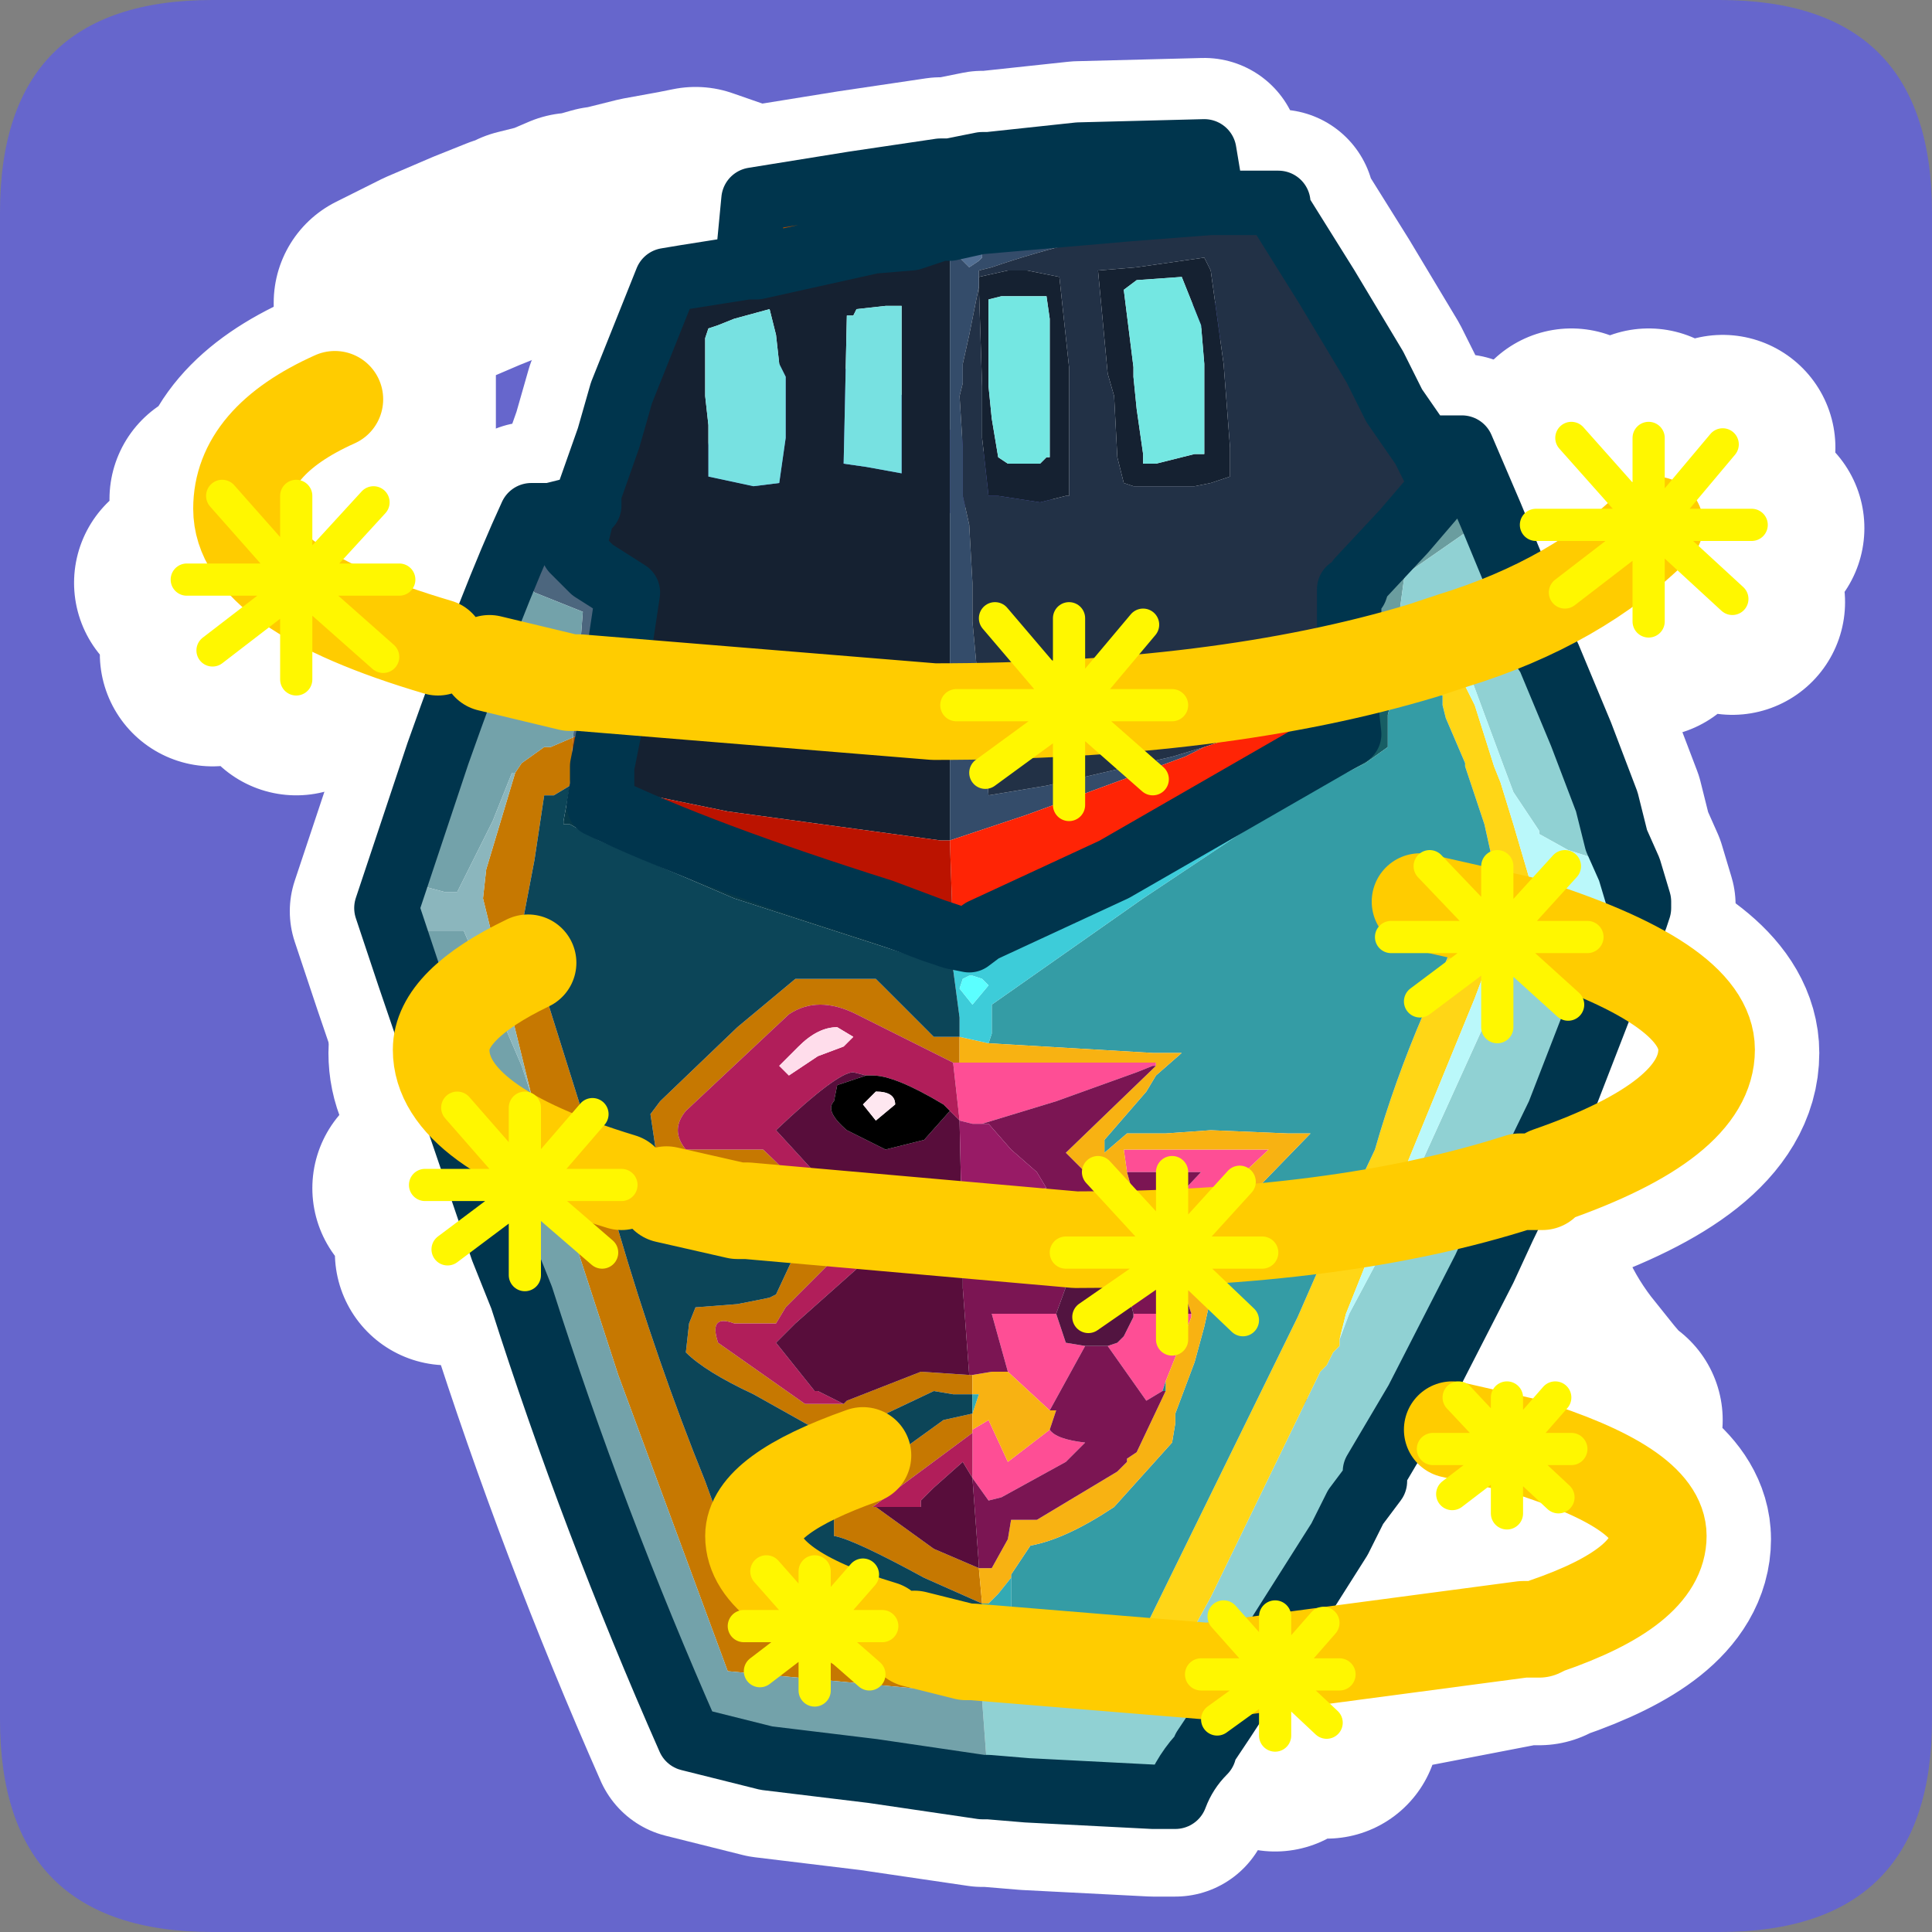 <?xml version="1.0" encoding="UTF-8" standalone="no"?>
<svg xmlns:ffdec="https://www.free-decompiler.com/flash" xmlns:xlink="http://www.w3.org/1999/xlink" ffdec:objectType="frame" height="30.0px" width="30.0px" xmlns="http://www.w3.org/2000/svg">
  <rect width="100%" height="100%" fill="#808080" stroke="none"/>
  <g transform="matrix(1.0, 0.0, 0.0, 1.0, 0.0, 0.0)">
    <use ffdec:characterId="1" height="30.0" transform="matrix(1.0, 0.0, 0.0, 1.0, 0.0, 0.0)" width="30.0" xlink:href="#shape0"/>
  </g>
  <defs>
    <g id="shape0" transform="matrix(1.0, 0.0, 0.0, 1.0, 0.0, 0.0)">
      <path d="M0.0 0.0 L30.0 0.0 30.0 30.0 0.0 30.0 0.0 0.0" fill="#33cc66" fill-opacity="0.0" fill-rule="evenodd" stroke="none"/>
      <path d="M3.3 0.0 L26.7 0.0 Q30.0 0.0 30.0 3.3 L30.0 26.7 Q30.0 30.0 26.7 30.0 L3.3 30.0 Q0.0 30.0 0.0 26.7 L0.0 3.3 Q0.0 0.0 3.3 0.0" fill="#6666cc" fill-rule="evenodd" stroke="none"/>
      <path d="M17.8 9.7 L16.7 11.0 17.0 11.0 18.0 10.95 18.15 10.9 18.2 10.9 19.3 10.8 19.5 10.75 19.75 10.7 20.25 10.6 20.55 10.55 20.8 10.5 20.6 10.25 20.55 10.05 20.0 9.1 19.85 8.9 19.75 8.65 19.1 7.65 19.1 7.6 18.6 7.25 18.45 7.1 18.0 6.75 17.95 6.7 17.85 6.65 17.65 6.55 17.1 6.15 16.95 6.0 16.9 6.0 16.8 5.9 16.0 5.4 16.0 5.35 15.9 5.3 15.85 5.3 15.55 5.1 15.5 5.05 15.45 5.0 15.4 5.0 15.4 4.95 14.95 4.65 14.65 4.5 14.45 4.35 14.35 4.3 12.35 3.6 11.95 3.5 10.8 3.1 10.55 3.15 10.0 3.25 9.4 3.4 9.35 3.4 9.0 3.5 8.9 3.5 8.55 3.65 8.15 3.75 8.1 3.8 7.95 3.85 7.9 3.85 7.4 4.05 6.7 4.35 6.0 4.7 6.0 4.8 6.0 4.85 6.0 4.95 5.95 5.2 5.95 5.75 5.95 7.0 6.0 7.85 6.1 9.05 6.15 9.55 6.25 9.95 6.8 10.1 M25.7 8.2 L25.65 8.2 25.7 8.25 25.7 8.2 26.75 6.95 M25.6 6.85 L25.6 8.2 25.65 8.2 25.6 8.25 25.6 8.3 25.7 8.25 26.9 9.35 M20.8 10.5 L22.1 10.15 22.4 10.05 22.55 10.0 24.3 9.25 25.6 8.25 25.6 8.2 23.85 8.2 M25.6 9.7 L25.6 8.3 24.3 9.25 M25.7 8.2 L27.2 8.2 M25.6 8.2 L24.4 6.85 M20.8 10.5 L20.85 10.65 21.0 10.9 21.25 11.4 21.45 11.8 22.35 13.45 22.35 13.5 22.65 14.0 22.7 14.05 22.9 14.25 23.25 14.3 23.25 13.5 M22.05 14.05 L22.8 14.2 22.7 14.05 M24.3 13.5 L23.5 14.4 23.6 14.4 24.2 14.6 24.6 14.75 Q26.5 15.5 26.5 16.35 26.5 17.45 24.05 18.3 L23.95 18.4 23.6 18.4 23.25 18.5 23.3 18.85 Q23.45 20.15 24.25 21.2 L24.65 21.7 24.95 22.05 25.0 22.05 24.5 22.65 24.35 22.75 Q25.75 23.3 25.75 23.9 25.75 24.7 24.0 25.3 L23.9 25.35 23.65 25.35 20.8 25.9 19.85 26.05 19.8 26.05 20.6 26.8 M22.9 14.25 L22.8 14.2 23.0 14.6 23.25 14.6 22.9 14.25 M24.2 14.6 L23.3 14.6 23.3 14.7 24.35 15.65 M23.0 14.6 L23.1 14.8 23.25 14.7 23.25 14.6 23.25 14.3 23.5 14.4 23.3 14.6 23.25 14.6 M23.3 14.7 L23.25 14.7 23.25 15.05 23.45 15.25 23.55 15.35 23.75 15.55 23.8 15.6 23.9 15.65 23.5 16.6 23.45 16.9 23.4 17.0 Q23.2 17.7 23.25 18.4 L23.25 18.5 22.8 18.65 22.1 18.8 21.95 18.85 20.0 19.15 20.1 19.15 20.15 19.15 21.0 19.2 21.6 19.25 21.05 19.4 20.3 19.6 20.15 19.65 19.5 19.85 19.4 19.85 19.3 19.9 19.05 19.95 19.0 20.0 18.8 20.1 19.15 20.4 M23.25 15.9 L23.25 15.05 23.1 14.8 22.05 15.6 M23.0 14.6 L21.85 14.6 M23.1 22.35 L22.4 22.55 23.4 22.55 23.25 22.4 23.1 22.35 M19.8 25.15 L19.8 25.8 19.95 25.75 20.1 25.7 20.2 25.65 20.3 25.65 20.3 25.6 20.4 25.6 20.4 25.55 20.45 25.55 20.7 25.45 20.85 25.35 21.5 25.05 21.95 24.75 22.05 24.7 22.15 24.65 22.7 24.25 23.1 23.95 23.2 23.85 23.5 23.65 23.4 22.75 23.4 22.6 23.35 22.65 22.8 23.1 22.7 23.4 M23.4 22.6 L23.4 22.55 23.4 22.45 23.25 22.4 22.7 21.8 M23.4 22.55 L23.45 22.55 23.55 22.5 23.45 22.45 23.4 22.45 23.4 21.85 M24.0 23.1 L24.1 23.0 24.25 22.8 24.35 22.75 23.8 22.55 23.45 22.55 23.45 22.6 24.0 23.1 24.2 23.3 M24.15 21.75 L23.55 22.5 23.65 22.5 23.8 22.55 24.5 22.65 M23.45 22.6 L23.4 22.6 M19.25 18.4 L18.75 18.95 18.8 18.95 19.35 19.0 19.4 19.05 19.45 19.05 20.0 19.15 18.5 19.25 18.25 19.5 19.6 19.5 M18.75 18.95 L18.5 18.9 18.4 18.85 18.2 18.85 18.2 19.3 18.5 19.25 18.75 18.95 M17.05 18.25 L17.45 18.7 17.7 18.75 17.9 18.8 18.15 18.85 18.2 18.85 18.2 18.25 M18.0 19.3 L18.2 19.5 18.2 19.3 18.0 19.3 17.45 18.7 16.95 18.6 15.8 18.3 15.5 18.25 14.6 17.9 14.35 17.8 14.25 17.8 13.6 17.55 13.55 17.5 13.25 17.4 12.85 17.25 12.75 17.2 12.5 17.1 12.2 16.95 11.9 16.8 11.8 16.75 11.75 16.75 11.4 16.55 10.7 16.2 10.3 15.95 10.25 15.9 10.05 15.75 9.65 15.5 9.45 15.4 9.4 15.35 9.3 15.25 9.2 15.1 9.05 14.95 8.75 14.55 8.6 14.35 8.4 14.05 8.3 13.9 8.15 13.75 7.6 12.95 7.45 12.7 7.35 12.5 6.8 11.6 6.7 11.4 6.65 11.2 6.6 11.1 6.3 10.2 6.25 9.95 5.0 9.4 5.95 10.25 M16.9 20.5 L18.2 19.6 18.2 19.5 16.55 19.3 11.6 18.85 11.45 18.85 10.35 18.6 M18.2 19.5 L18.25 19.5 M18.2 19.6 L18.2 20.25 18.25 20.25 18.35 20.2 18.5 20.15 18.55 20.15 18.65 20.1 18.8 20.1 18.2 19.5 M18.2 20.85 L18.2 20.25 18.1 20.3 18.05 20.3 18.0 20.35 17.1 20.7 15.65 21.5 14.9 21.85 14.55 22.05 14.45 22.1 14.4 22.15 14.25 22.2 14.2 22.25 14.1 22.3 14.0 22.35 13.85 22.45 13.7 22.5 13.6 22.75 13.55 23.2 13.6 23.45 13.75 23.85 13.8 24.0 13.85 24.05 13.85 24.1 13.95 24.2 14.1 24.45 14.2 24.55 14.7 25.1 14.85 25.2 16.0 25.85 16.6 25.9 16.7 25.95 16.95 25.95 18.65 26.0 18.75 26.0 19.1 26.0 19.2 26.0 19.3 25.95 19.45 25.9 19.65 25.85 19.0 25.15 M22.4 22.55 L22.1 22.45 M20.4 25.6 L20.45 25.55 M20.3 25.65 L20.4 25.6 M18.65 26.0 L18.95 26.05 19.1 26.0 M18.9 26.75 L19.8 26.1 19.8 26.05 18.95 26.05 18.65 26.15 18.5 26.15 18.4 26.2 18.35 26.2 17.95 26.25 17.75 26.25 17.1 26.15 16.85 26.15 16.6 26.05 16.45 26.05 16.0 25.85 15.1 25.7 15.0 25.7 14.2 25.5 M19.65 25.85 L19.75 25.8 19.8 25.8 19.8 26.0 19.95 26.0 20.2 25.65 M19.75 26.0 L19.8 26.05 19.8 26.0 19.75 26.0 19.65 25.85 M20.8 25.9 L19.95 26.0 19.85 26.05 M19.2 26.0 L19.75 26.0 M19.8 26.1 L19.8 27.0 M23.5 23.65 L23.85 23.25 24.0 23.1 M15.45 11.95 L16.6 11.1 16.6 11.05 15.1 11.1 15.0 11.1 14.8 11.1 14.5 11.1 14.4 11.1 10.3 10.85 10.0 10.8 9.75 10.8 9.5 10.75 9.0 10.65 8.85 10.65 8.45 10.55 7.95 10.45 7.6 10.35 M16.65 11.0 L16.65 11.05 16.7 11.0 16.65 11.0 16.6 11.0 16.6 11.05 16.65 11.05 17.0 11.0 M18.05 12.15 L16.65 11.05 16.6 11.1 16.6 12.4 M15.0 11.1 L16.6 11.0 15.5 9.55 M16.6 9.65 L16.6 11.0 M4.6 9.05 L4.6 9.15 4.65 9.1 4.65 9.05 4.6 9.05 3.75 8.1 Q3.85 8.6 4.4 9.05 L4.6 9.05 4.6 7.75 M4.65 9.1 L4.7 9.05 4.65 9.05 M4.4 9.05 L4.6 9.2 4.6 9.15 M3.45 7.75 L3.75 8.1 3.75 7.95 Q3.75 6.9 5.2 6.25 M2.9 9.05 L4.4 9.05 M4.6 10.6 L4.6 9.2 3.3 10.15 M5.0 9.4 L4.6 9.2 M4.65 9.1 L5.0 9.4 M6.1 9.05 L4.7 9.05 6.0 7.85 M16.55 19.3 L16.7 19.3 18.0 19.3 M8.25 18.45 L8.15 18.45 8.15 18.55 8.25 18.55 8.25 18.45 8.6 18.05 8.15 17.85 8.15 18.45 7.2 17.15 Q6.85 16.8 6.85 16.35 6.85 15.65 8.2 15.0 M8.15 17.25 L8.15 17.85 7.2 17.15 M8.25 18.45 L9.65 18.45 8.6 18.05 9.2 17.35 M9.35 19.5 L8.25 18.55 M8.15 18.55 L8.15 19.85 M13.6 22.75 Q11.7 23.25 11.7 23.9 L11.95 24.45 12.65 24.95 12.65 24.45 M13.5 26.05 L12.7 25.35 12.65 25.35 12.65 26.3 M12.7 25.35 L12.7 25.3 12.65 25.3 12.65 25.35 11.8 26.0 M12.65 25.3 L11.55 25.3 M12.7 25.3 L12.9 25.1 12.65 24.95 12.65 25.3 11.95 24.45 M13.4 24.5 L12.9 25.1 13.55 25.3 12.7 25.3 M6.6 18.45 L8.15 18.45 M6.95 19.45 L8.15 18.55" fill="none" stroke="#ffffff" stroke-linecap="round" stroke-linejoin="round" stroke-width="3.5"/>
      <path d="M11.7 3.15 L13.25 2.9 14.6 2.7 14.75 2.7 15.25 2.6 15.35 2.6 16.75 2.45 18.7 2.4 18.8 3.0 18.8 3.2 19.75 3.2 19.85 3.2 19.85 3.3 20.6 4.5 21.35 5.75 21.55 6.15 21.65 6.35 22.1 7.0 22.7 7.0 23.15 8.05 23.75 9.5 23.9 9.85 23.95 10.1 24.05 10.25 24.55 11.45 24.95 12.5 25.1 13.1 25.3 13.55 25.45 14.05 25.45 14.15 25.4 14.3 25.15 14.9 24.2 17.35 23.35 19.1 23.05 19.75 22.0 21.8 21.35 22.9 21.35 23.05 21.05 23.45 20.8 23.95 19.85 25.45 19.75 25.6 19.0 26.75 18.7 27.2 18.7 27.25 Q18.4 27.55 18.25 27.95 L17.9 27.95 15.95 27.85 15.35 27.8 15.25 27.8 13.55 27.55 11.9 27.35 10.7 27.05 Q9.2 23.65 8.1 20.2 L7.8 19.45 6.35 15.2 6.15 14.6 6.0 14.15 6.15 13.7 6.8 11.75 Q7.65 9.35 8.25 8.05 L8.55 8.05 9.15 7.9 9.15 7.7 9.45 6.85 9.65 6.15 10.35 4.4 10.65 4.35 11.6 4.2 11.7 3.15 M18.8 3.2 L17.5 3.3 15.2 3.5 14.75 3.6 14.6 3.6 14.15 3.75 13.55 3.8 11.75 4.2 11.6 4.2 M9.15 7.9 L9.05 8.0 8.9 8.6 9.2 8.9 9.75 9.25 9.6 10.25 9.5 11.2 9.35 11.95 9.35 12.25 9.3 12.55 Q10.85 13.3 13.7 14.2 L14.5 14.5 14.8 14.6 15.05 14.65 15.25 14.5 17.3 13.55 20.95 11.45 20.9 11.0 20.9 10.7 20.95 10.0 20.95 9.2 21.05 9.2 21.1 9.05 21.8 8.3 22.4 7.6 22.1 7.0 M17.95 16.55 L14.8 16.55 13.3 15.8 Q12.7 15.5 12.25 15.8 L10.65 17.3 Q10.4 17.6 10.65 17.9 L11.85 17.9 Q12.7 18.7 13.15 19.4 L12.2 20.35 12.05 20.6 11.4 20.6 Q11.0 20.45 11.15 20.9 L12.5 21.85 13.0 21.85 13.1 21.85 13.15 21.8 14.3 21.35 15.05 21.4 15.1 21.4 15.4 21.35 15.65 21.35 15.4 20.45 15.5 20.2 15.7 19.6 Q15.85 19.3 16.25 19.15 L16.55 19.0 17.15 18.95 17.05 18.55 16.85 18.25 16.55 17.95 17.95 16.6 17.95 16.55 M17.15 18.95 L17.75 19.15 17.5 18.25 17.45 17.9 19.7 17.9 18.1 19.4 18.25 19.7 18.5 20.45 18.5 20.5 18.1 21.5 18.1 21.65 17.65 22.6 17.5 22.7 17.5 22.75 17.35 22.9 16.1 23.65 15.7 23.65 15.65 23.95 15.4 24.4 15.2 24.4 14.5 24.1 13.6 23.45 13.55 23.45 15.1 22.3 15.1 22.25 15.35 22.1 15.65 22.75 16.3 22.25 16.4 21.95 16.3 21.95 15.65 21.35 M17.75 19.15 L17.8 19.15 18.1 19.4 M16.4 21.95 L17.0 22.1 17.35 22.0 17.65 21.85 17.8 21.8 18.05 21.65 18.1 21.5" fill="none" stroke="#ffffff" stroke-linecap="round" stroke-linejoin="round" stroke-width="3.0"/>
      <path d="M11.6 4.15 L11.75 4.15 13.55 3.75 14.15 3.7 14.6 3.55 14.75 3.55 14.75 4.45 14.75 5.95 14.75 6.1 14.75 6.35 14.75 8.1 14.75 8.9 14.75 9.3 14.75 9.75 14.75 13.05 14.6 13.05 11.3 12.6 9.35 12.2 9.35 11.9 9.5 11.15 9.6 10.2 9.75 9.2 9.2 8.85 8.9 8.55 9.05 7.95 9.15 7.85 9.15 7.65 9.45 6.8 9.65 6.1 10.35 4.35 10.65 4.3 11.6 4.15 M15.2 4.45 L15.2 4.3 15.65 4.2 15.95 4.2 16.45 4.3 16.6 5.7 16.6 5.85 16.6 7.7 16.55 7.7 16.15 7.8 15.5 7.7 15.35 7.7 15.25 6.8 15.25 6.2 15.25 6.0 15.2 4.45 M17.65 4.35 L17.45 4.5 17.6 5.7 17.6 5.85 17.65 6.35 17.75 7.05 17.75 7.2 17.95 7.2 18.55 7.05 18.7 7.05 18.7 6.95 18.7 6.65 18.7 5.8 18.7 5.65 18.65 5.05 18.35 4.3 17.65 4.35 M16.0 4.6 L15.55 4.6 15.35 4.65 15.35 5.95 15.35 6.0 15.4 6.5 15.5 7.1 15.65 7.2 15.95 7.2 16.15 7.2 16.25 7.1 16.3 7.1 16.3 6.1 16.3 5.95 16.3 5.85 16.3 4.95 16.25 4.6 16.0 4.6 M17.65 4.15 L18.7 4.0 18.8 4.2 19.0 5.65 19.1 6.95 19.1 7.4 18.8 7.5 18.55 7.55 18.1 7.55 17.6 7.55 17.45 7.5 17.35 7.1 17.3 6.15 17.2 5.8 17.05 4.2 17.65 4.15 M12.2 5.85 L12.1 5.65 12.05 5.2 11.95 4.8 11.4 4.95 11.15 5.05 11.0 5.1 10.95 5.25 10.95 6.15 11.0 6.6 11.0 6.8 11.0 7.4 11.7 7.55 12.1 7.5 12.2 6.8 12.2 6.45 12.2 6.35 12.2 6.1 12.2 5.85 M14.0 6.15 L14.0 6.0 14.0 4.75 13.9 4.75 13.75 4.75 13.3 4.8 13.25 4.9 13.15 4.9 13.1 7.2 13.45 7.25 14.0 7.35 14.0 6.15" fill="#152131" fill-rule="evenodd" stroke="none"/>
      <path d="M14.75 3.55 L14.6 3.55 14.15 3.7 13.55 3.75 11.75 4.15 11.6 4.15 11.7 3.1 13.25 2.85 14.6 2.65 14.75 2.65 14.75 2.7 14.75 3.1 14.75 3.25 16.6 3.1 18.8 2.95 18.8 3.15 17.5 3.25 15.2 3.45 14.75 3.55 M9.5 11.15 L9.35 11.9 Q9.2 12.0 9.0 12.15 L8.85 12.2 8.9 11.45 9.5 11.15" fill="#ad4c00" fill-rule="evenodd" stroke="none"/>
      <path d="M18.8 2.95 L16.6 3.1 14.75 3.25 14.75 3.1 14.75 2.7 14.75 2.65 15.25 2.55 15.35 2.55 16.75 2.4 18.7 2.35 18.8 2.95" fill="#ffb70b" fill-rule="evenodd" stroke="none"/>
      <path d="M14.9 3.75 L14.95 3.7 Q15.25 3.7 15.25 3.9 L15.25 4.0 15.2 4.05 15.05 4.15 14.8 3.9 14.9 3.75" fill="#526f93" fill-rule="evenodd" stroke="none"/>
      <path d="M14.75 13.05 L14.75 9.75 14.75 9.3 14.75 8.9 14.75 8.1 14.75 6.35 14.75 6.1 14.75 5.95 14.75 4.45 14.75 3.55 15.2 3.45 17.5 3.25 18.8 3.15 19.75 3.15 19.85 3.15 19.85 3.25 18.5 3.4 Q16.7 3.7 15.4 4.15 L15.2 4.2 15.2 4.3 15.2 4.45 15.05 5.2 14.95 5.65 14.95 5.95 14.9 6.15 14.95 6.95 14.95 7.7 15.05 8.15 15.1 9.05 15.1 9.45 15.1 9.65 15.35 12.35 16.25 12.2 18.2 11.75 18.7 11.6 18.4 11.75 15.95 12.65 14.75 13.05 M14.9 3.75 L14.8 3.9 15.05 4.15 15.2 4.05 15.25 4.0 15.25 3.9 Q15.25 3.7 14.95 3.7 L14.9 3.75" fill="#344c6a" fill-rule="evenodd" stroke="none"/>
      <path d="M15.2 4.3 L15.2 4.2 15.4 4.15 Q16.7 3.7 18.5 3.4 L19.85 3.25 20.6 4.45 21.35 5.7 21.55 6.1 21.65 6.3 22.1 6.95 22.4 7.55 21.8 8.25 21.1 9.0 21.05 9.15 20.95 9.15 20.95 9.95 20.9 10.65 20.9 10.7 20.9 10.8 20.2 11.1 18.85 11.55 18.7 11.6 18.2 11.75 16.25 12.2 15.35 12.35 15.1 9.65 15.1 9.45 15.1 9.05 15.05 8.15 14.95 7.7 14.95 6.95 14.9 6.15 14.95 5.95 14.95 5.65 15.05 5.2 15.2 4.45 15.25 6.0 15.25 6.2 15.25 6.8 15.35 7.7 15.5 7.7 16.15 7.8 16.55 7.7 16.6 7.7 16.6 5.85 16.6 5.7 16.45 4.3 15.95 4.2 15.65 4.2 15.2 4.3 M17.65 4.15 L17.05 4.2 17.2 5.8 17.3 6.15 17.35 7.1 17.45 7.5 17.6 7.55 18.1 7.55 18.55 7.55 18.8 7.5 19.1 7.4 19.1 6.95 19.0 5.65 18.8 4.2 18.7 4.0 17.65 4.15" fill="#223146" fill-rule="evenodd" stroke="none"/>
      <path d="M16.0 4.6 L16.25 4.6 16.3 4.95 16.3 5.85 16.3 5.95 16.3 6.1 16.3 7.1 16.25 7.1 16.15 7.2 15.95 7.2 15.65 7.2 15.5 7.1 15.4 6.5 15.35 6.0 15.35 5.95 15.35 4.65 15.55 4.6 16.0 4.6 M17.65 4.35 L18.35 4.3 18.65 5.05 18.7 5.65 18.7 5.8 18.7 6.65 18.7 6.95 18.7 7.05 18.55 7.05 17.95 7.2 17.75 7.2 17.75 7.05 17.65 6.35 17.6 5.85 17.6 5.7 17.45 4.5 17.65 4.35" fill="#74e7e2" fill-rule="evenodd" stroke="none"/>
      <path d="M22.1 6.95 L22.7 6.95 23.15 8.0 Q23.05 8.0 23.0 8.1 L21.85 8.9 21.8 9.0 21.65 10.1 21.05 9.95 20.95 9.95 20.95 9.15 21.05 9.15 21.1 9.0 21.8 8.25 22.4 7.55 22.1 6.95" fill="#6a9d9f" fill-rule="evenodd" stroke="none"/>
      <path d="M23.15 8.0 L23.75 9.45 23.65 9.5 23.9 9.8 23.95 10.05 24.05 10.2 24.55 11.4 24.95 12.45 25.1 13.05 25.3 13.5 24.35 13.2 23.9 12.95 23.9 12.9 23.5 12.3 23.35 11.9 22.85 10.55 22.75 10.65 22.7 10.25 22.4 10.2 22.15 10.2 21.65 10.1 21.8 9.0 21.85 8.9 23.0 8.1 Q23.05 8.0 23.15 8.0 M25.45 14.1 L25.4 14.25 25.15 14.85 24.2 17.3 23.35 19.05 23.05 19.7 22.0 21.75 21.35 22.85 21.35 23.0 21.05 23.4 20.8 23.9 19.85 25.4 19.75 25.55 19.0 26.7 18.7 27.15 18.7 27.2 Q18.4 27.5 18.25 27.9 L17.9 27.9 15.95 27.8 15.35 27.75 15.25 26.4 15.25 26.3 16.85 26.45 17.6 26.55 17.8 26.55 17.9 26.3 17.95 26.25 18.1 26.0 18.25 25.8 18.8 24.8 20.5 21.3 20.6 21.2 20.7 21.0 20.8 20.9 20.8 20.8 20.95 20.4 21.35 19.65 23.8 14.25 24.35 14.15 24.4 14.15 25.4 14.0 25.45 14.1" fill="#90d1d3" fill-rule="evenodd" stroke="none"/>
      <path d="M23.75 9.45 L23.9 9.8 23.65 9.5 23.75 9.45 M23.35 19.05 L23.35 19.2 23.35 19.7 23.05 19.7 23.35 19.05 M19.75 25.55 L19.85 25.55 20.15 25.8 19.75 25.55" fill="#0e536a" fill-rule="evenodd" stroke="none"/>
      <path d="M20.95 9.95 L21.05 9.95 21.65 10.1 21.65 10.35 21.65 10.7 21.55 10.7 21.05 10.65 20.9 10.65 20.95 9.95 M15.25 25.8 L15.25 25.95 15.25 26.3 15.25 26.4 15.1 26.3 11.3 25.95 9.6 21.35 8.9 19.2 8.25 17.0 7.5 13.95 7.55 13.5 8.0 12.0 8.1 11.85 8.45 11.6 8.55 11.6 8.9 11.45 8.85 12.2 8.6 12.35 8.45 12.35 8.3 13.35 8.1 14.4 8.25 14.75 9.6 19.05 9.6 19.1 Q10.2 21.15 10.95 23.0 L11.75 25.2 12.8 25.35 14.75 25.65 14.75 25.7 14.8 25.7 15.25 25.8 M14.9 16.5 L14.8 16.5 13.3 15.75 Q12.7 15.45 12.25 15.75 L10.65 17.25 Q10.4 17.55 10.65 17.85 L11.85 17.85 Q12.7 18.65 13.15 19.35 L12.2 20.3 12.05 20.55 11.4 20.55 Q11.0 20.4 11.15 20.85 L12.5 21.8 13.0 21.8 13.1 21.8 13.15 21.75 14.3 21.3 15.05 21.35 15.1 21.35 15.1 21.6 15.1 21.65 14.8 21.65 14.5 21.6 13.55 22.05 13.4 22.1 12.95 22.35 11.7 21.65 Q10.95 21.3 10.65 21.0 L10.7 20.55 10.8 20.3 11.45 20.25 11.95 20.15 12.05 20.1 12.4 19.35 11.45 18.2 10.95 18.2 10.85 18.2 10.25 18.3 10.1 17.3 10.25 17.1 11.45 15.95 12.35 15.2 13.6 15.2 14.0 15.6 14.5 16.1 14.9 16.1 14.9 16.5 M15.2 24.35 L15.25 24.9 14.35 24.5 Q13.25 23.9 12.95 23.85 L12.95 23.4 13.75 22.7 14.65 22.05 15.1 21.95 15.1 22.2 15.1 22.25 13.55 23.4 13.6 23.4 14.5 24.05 15.2 24.35" fill="#c67801" fill-rule="evenodd" stroke="none"/>
      <path d="M21.05 10.65 L21.55 10.7 21.65 10.7 21.55 11.1 21.55 11.6 21.2 11.85 20.6 12.15 19.7 12.65 17.15 13.95 14.8 15.05 14.8 14.55 15.05 14.6 15.25 14.45 17.3 13.5 20.95 11.4 20.9 10.95 20.9 10.8 20.9 10.7 21.05 10.65" fill="#175e64" fill-rule="evenodd" stroke="none"/>
      <path d="M21.65 10.1 L22.15 10.2 22.4 10.2 22.7 10.25 22.75 10.65 22.9 10.95 23.2 11.9 23.3 12.15 23.5 12.8 23.75 13.65 23.5 14.1 23.35 14.3 22.9 15.5 21.2 19.65 20.9 20.4 20.8 20.8 20.8 20.9 20.7 21.0 20.6 21.2 20.5 21.3 18.8 24.8 18.25 25.8 18.1 26.0 17.95 26.25 17.9 26.3 17.8 26.55 17.6 26.55 16.85 26.45 15.25 26.3 15.25 25.95 15.25 25.8 15.5 25.8 16.7 25.95 16.85 25.95 17.05 25.95 17.45 25.95 17.5 25.7 17.6 25.65 20.15 20.45 20.5 19.65 21.35 17.85 Q21.65 16.8 22.1 15.75 L22.55 14.7 22.9 14.0 23.15 13.25 23.05 12.8 23.0 12.65 22.75 11.9 22.75 11.85 22.45 11.15 22.4 10.95 22.4 10.8 21.65 10.7 21.65 10.35 21.65 10.1" fill="#ffd616" fill-rule="evenodd" stroke="none"/>
      <path d="M19.7 12.65 L20.6 12.15 21.2 11.85 21.55 11.6 21.55 11.1 21.65 10.7 22.4 10.8 22.4 10.95 22.45 11.15 22.75 11.85 22.75 11.9 23.0 12.65 23.05 12.8 23.15 13.25 22.9 14.0 22.55 14.7 22.1 15.75 Q21.65 16.8 21.35 17.85 L20.5 19.65 20.15 20.45 17.6 25.65 16.55 25.5 16.15 25.4 15.7 25.25 15.7 25.1 15.7 24.95 15.7 24.5 15.7 24.45 16.0 24.0 Q16.55 23.9 17.3 23.4 L18.2 22.4 18.25 22.1 18.25 21.95 18.55 21.15 18.7 20.6 18.8 20.15 18.65 19.35 20.35 17.6 20.0 17.6 18.8 17.55 18.1 17.6 17.5 17.6 17.15 17.9 17.15 17.85 17.15 17.7 17.8 16.95 17.95 16.7 18.35 16.35 17.9 16.35 15.35 16.2 15.4 16.05 15.4 15.6 17.75 13.95 19.7 12.65" fill="#349ca5" fill-rule="evenodd" stroke="none"/>
      <path d="M20.9 10.8 L20.9 10.95 20.95 11.4 17.3 13.5 15.25 14.45 15.05 14.6 14.8 14.55 14.75 13.05 15.95 12.65 18.4 11.75 18.7 11.6 18.85 11.55 20.2 11.1 20.9 10.8" fill="#ff2405" fill-rule="evenodd" stroke="none"/>
      <path d="M17.95 16.55 L17.9 16.55 17.65 16.65 16.4 17.1 15.25 17.45 15.1 17.45 14.9 17.4 14.8 16.5 14.9 16.5 17.95 16.5 17.95 16.55 M15.65 21.3 L15.4 20.4 16.4 20.4 16.55 20.85 16.85 20.9 16.3 21.9 15.65 21.3 M16.6 19.85 L16.25 19.1 16.55 18.95 17.15 18.9 17.75 19.1 17.3 19.85 16.85 19.8 16.6 19.85 M17.5 18.2 L17.45 17.85 19.7 17.85 18.1 19.35 17.8 19.1 18.65 18.2 17.5 18.2 M18.5 20.4 L18.5 20.45 18.1 21.45 18.05 21.6 17.8 21.75 17.2 20.9 17.35 20.85 17.45 20.75 17.6 20.45 17.6 20.4 18.5 20.4 M15.1 22.2 L15.35 22.05 15.65 22.7 16.3 22.2 Q16.4 22.35 16.85 22.4 L16.55 22.7 15.55 23.25 15.35 23.3 15.1 22.95 15.1 22.25 15.1 22.2" fill="#fe4e95" fill-rule="evenodd" stroke="none"/>
      <path d="M15.35 16.2 L17.9 16.35 18.35 16.35 17.95 16.7 17.8 16.95 17.15 17.7 17.15 17.85 17.15 17.9 17.5 17.6 18.1 17.6 18.8 17.55 20.0 17.6 20.35 17.6 18.65 19.35 18.8 20.15 18.7 20.6 18.55 21.15 18.25 21.95 18.25 22.1 18.2 22.4 17.3 23.4 Q16.55 23.9 16.0 24.0 L15.7 24.45 15.7 24.5 15.5 24.75 15.35 24.9 15.25 24.9 15.2 24.35 15.4 24.35 15.65 23.9 15.7 23.6 16.1 23.6 17.35 22.85 17.5 22.7 17.5 22.65 17.65 22.55 18.1 21.6 18.1 21.45 18.5 20.45 18.5 20.4 18.25 19.65 18.1 19.35 19.7 17.85 17.45 17.85 17.5 18.2 17.75 19.1 17.15 18.9 17.05 18.5 16.85 18.2 16.55 17.9 17.95 16.55 17.95 16.5 14.9 16.5 14.9 16.1 15.35 16.2 M15.1 21.35 L15.4 21.3 15.65 21.3 16.3 21.9 16.4 21.9 16.3 22.2 15.65 22.7 15.35 22.05 15.1 22.2 15.1 21.95 15.2 21.65 15.1 21.65 15.1 21.6 15.1 21.35" fill="#f8b212" fill-rule="evenodd" stroke="none"/>
      <path d="M15.25 17.45 L16.4 17.1 17.65 16.65 17.9 16.55 17.95 16.55 16.55 17.9 16.85 18.2 17.05 18.5 17.15 18.9 16.55 18.95 16.25 19.1 16.6 19.85 16.4 20.4 15.4 20.4 15.65 21.3 15.4 21.3 15.1 21.35 15.05 21.35 14.95 20.0 14.95 19.65 15.05 19.55 15.1 19.25 15.25 19.05 Q15.65 18.5 16.25 18.45 L16.1 18.2 15.7 17.85 15.35 17.45 15.25 17.45 M18.1 19.35 L18.25 19.65 18.5 20.4 17.6 20.4 17.5 20.0 17.45 20.0 17.3 19.85 17.75 19.1 17.5 18.2 18.65 18.2 17.8 19.1 18.1 19.35 M18.1 21.6 L17.65 22.55 17.5 22.65 17.5 22.7 17.35 22.85 16.1 23.6 15.7 23.6 15.65 23.9 15.4 24.35 15.2 24.35 15.2 24.3 15.1 22.95 15.35 23.3 15.55 23.25 16.55 22.7 16.85 22.4 Q16.4 22.35 16.3 22.2 L16.4 21.9 16.3 21.9 16.85 20.9 17.2 20.9 17.8 21.75 18.05 21.6 18.1 21.6" fill="#7b1553" fill-rule="evenodd" stroke="none"/>
      <path d="M14.8 15.05 L17.15 13.95 19.7 12.65 17.75 13.95 15.4 15.6 15.4 16.05 15.35 16.2 14.9 16.1 14.9 16.05 14.9 15.8 14.8 15.05 M14.9 15.35 L15.1 15.6 15.35 15.3 15.25 15.2 15.1 15.15 15.05 15.15 14.95 15.2 14.9 15.35" fill="#3dccd9" fill-rule="evenodd" stroke="none"/>
      <path d="M25.3 13.5 L25.45 14.0 25.45 14.1 25.4 14.0 24.4 14.15 24.35 14.15 23.8 14.25 21.35 19.65 20.95 20.4 20.8 20.8 20.9 20.4 21.2 19.65 22.9 15.5 23.35 14.3 23.5 14.1 23.75 13.65 23.5 12.8 23.3 12.15 23.2 11.9 22.9 10.95 22.75 10.65 22.85 10.55 23.35 11.9 23.5 12.3 23.9 12.9 23.9 12.95 24.35 13.2 25.3 13.5" fill="#baf8fa" fill-rule="evenodd" stroke="none"/>
      <path d="M18.1 21.45 L18.1 21.6 18.05 21.6 18.1 21.45" fill="#2b8289" fill-rule="evenodd" stroke="none"/>
      <path d="M14.0 6.15 L14.0 7.35 13.45 7.25 13.1 7.2 13.15 4.9 13.25 4.9 13.3 4.8 13.75 4.75 13.9 4.75 14.0 4.75 14.0 6.0 14.0 6.15 M12.2 5.85 L12.2 6.1 12.2 6.35 12.2 6.45 12.2 6.8 12.1 7.5 11.7 7.55 11.0 7.4 11.0 6.8 11.0 6.6 10.95 6.15 10.95 5.25 11.0 5.1 11.15 5.05 11.4 4.95 11.95 4.8 12.05 5.2 12.1 5.65 12.2 5.85" fill="#77e1e1" fill-rule="evenodd" stroke="none"/>
      <path d="M9.15 7.85 L9.05 7.95 8.9 8.55 9.2 8.85 9.75 9.2 9.6 10.2 9.5 11.15 8.9 11.45 9.05 9.5 8.3 9.2 8.25 9.15 8.3 8.7 8.4 8.45 8.55 8.0 9.15 7.85" fill="#4c667e" fill-rule="evenodd" stroke="none"/>
      <path d="M15.35 27.75 L15.25 27.75 13.55 27.5 11.9 27.3 10.7 27.0 Q9.2 23.6 8.1 20.15 L7.8 19.4 6.35 15.15 6.15 14.55 6.45 14.45 6.9 14.45 7.2 14.45 8.1 16.55 8.25 17.0 8.9 19.2 9.6 21.35 11.3 25.95 15.1 26.3 15.25 26.4 15.35 27.75 M6.15 13.65 L6.8 11.7 Q7.65 9.3 8.25 8.0 L8.55 8.0 8.4 8.45 8.3 8.7 8.25 9.15 8.3 9.2 9.05 9.5 8.9 11.45 8.55 11.6 8.45 11.6 8.1 11.85 8.0 12.0 7.95 12.0 7.65 12.75 7.1 13.85 6.9 13.85 6.15 13.65" fill="#73a2aa" fill-rule="evenodd" stroke="none"/>
      <path d="M9.35 11.9 L9.35 12.2 9.3 12.5 Q10.85 13.25 13.7 14.15 L14.5 14.45 14.8 14.55 14.8 15.05 11.4 13.95 9.3 13.05 8.85 12.8 8.75 12.8 8.75 12.75 8.85 12.2 9.0 12.15 Q9.2 12.0 9.35 11.9" fill="#073a4a" fill-rule="evenodd" stroke="none"/>
      <path d="M8.85 12.2 L8.75 12.75 8.75 12.8 8.85 12.8 9.3 13.05 11.4 13.95 14.8 15.05 14.9 15.8 14.9 16.05 14.9 16.1 14.5 16.1 14.0 15.6 13.6 15.2 12.35 15.2 11.45 15.95 10.25 17.1 10.1 17.3 10.25 18.3 10.85 18.2 10.95 18.2 11.45 18.2 12.4 19.35 12.05 20.1 11.95 20.15 11.45 20.25 10.8 20.3 10.7 20.55 10.65 21.0 Q10.95 21.3 11.7 21.65 L12.95 22.35 13.4 22.1 13.55 22.05 14.5 21.6 14.8 21.65 15.1 21.65 15.1 21.95 14.65 22.05 13.75 22.7 12.95 23.4 12.95 23.85 Q13.25 23.9 14.35 24.5 L15.25 24.9 15.25 25.05 15.25 25.8 14.8 25.7 14.75 25.7 14.75 25.65 12.8 25.35 11.75 25.2 10.95 23.0 Q10.2 21.15 9.6 19.1 L9.6 19.05 8.25 14.75 8.1 14.4 8.3 13.35 8.45 12.35 8.6 12.35 8.85 12.2" fill="#0c4558" fill-rule="evenodd" stroke="none"/>
      <path d="M6.15 14.55 L6.0 14.1 6.15 13.65 6.9 13.85 7.1 13.85 7.65 12.75 7.95 12.0 8.0 12.0 7.55 13.5 7.5 13.95 8.25 17.0 8.1 16.55 7.2 14.45 6.9 14.45 6.45 14.45 6.15 14.55" fill="#8bb6bd" fill-rule="evenodd" stroke="none"/>
      <path d="M9.35 12.2 L11.3 12.6 14.6 13.05 14.75 13.05 14.8 14.55 14.5 14.45 13.7 14.15 Q10.85 13.25 9.3 12.5 L9.35 12.2" fill="#bb1300" fill-rule="evenodd" stroke="none"/>
      <path d="M14.8 16.5 L14.9 17.4 14.75 17.25 14.65 17.15 Q13.9 16.7 13.55 16.7 L13.45 16.7 13.25 16.65 Q13.0 16.65 12.05 17.55 L13.7 19.35 12.35 20.55 12.05 20.85 12.65 21.6 12.7 21.6 12.8 21.65 13.1 21.8 13.0 21.8 12.5 21.8 11.15 20.85 Q11.0 20.4 11.4 20.55 L12.05 20.55 12.2 20.3 13.15 19.35 Q12.7 18.65 11.85 17.85 L10.65 17.85 Q10.4 17.55 10.65 17.25 L12.25 15.75 Q12.7 15.45 13.3 15.75 L14.8 16.5 M12.4 16.25 L12.1 16.55 12.25 16.7 12.7 16.4 13.1 16.25 13.25 16.1 13.0 15.95 Q12.7 15.95 12.4 16.25 M15.1 22.95 L14.95 22.7 14.5 23.1 14.3 23.3 14.3 23.4 13.6 23.4 13.55 23.4 15.1 22.25 15.1 22.95" fill="#b11e5a" fill-rule="evenodd" stroke="none"/>
      <path d="M12.4 16.25 Q12.7 15.95 13.0 15.95 L13.25 16.1 13.1 16.25 12.7 16.4 12.25 16.7 12.1 16.55 12.4 16.25" fill="#ffddeb" fill-rule="evenodd" stroke="none"/>
      <path d="M14.9 15.35 L14.95 15.2 15.05 15.15 15.1 15.15 15.25 15.2 15.35 15.3 15.1 15.6 14.9 15.35" fill="#5bffff" fill-rule="evenodd" stroke="none"/>
      <path d="M14.95 19.65 L14.95 20.0 15.05 21.35 14.3 21.3 13.15 21.75 13.1 21.8 12.8 21.65 12.7 21.6 12.65 21.6 12.05 20.85 12.35 20.55 13.7 19.35 12.05 17.55 Q13.0 16.65 13.25 16.65 L13.45 16.7 13.0 16.85 12.95 17.1 Q12.8 17.25 13.15 17.55 L13.75 17.85 14.35 17.7 14.75 17.25 14.9 17.4 14.95 19.65 M13.6 23.4 L14.3 23.4 14.3 23.3 14.5 23.1 14.95 22.7 15.1 22.95 15.2 24.3 15.2 24.35 14.5 24.05 13.6 23.4" fill="#580d3b" fill-rule="evenodd" stroke="none"/>
      <path d="M14.75 17.25 L14.35 17.7 13.75 17.85 13.15 17.55 Q12.8 17.25 12.95 17.1 L13.0 16.85 13.45 16.7 13.55 16.7 Q13.9 16.7 14.65 17.15 L14.75 17.25 M13.9 17.15 Q13.9 16.95 13.6 16.95 L13.4 17.15 13.6 17.4 13.9 17.15" fill="#000000" fill-rule="evenodd" stroke="none"/>
      <path d="M14.9 17.4 L15.1 17.45 15.25 17.45 15.35 17.45 15.7 17.85 16.1 18.2 16.25 18.45 Q15.65 18.5 15.25 19.05 L15.1 19.25 15.05 19.55 14.95 19.65 14.9 17.4" fill="#981b66" fill-rule="evenodd" stroke="none"/>
      <path d="M16.4 20.4 L16.6 19.85 16.85 19.8 17.3 19.85 17.45 20.0 17.5 20.0 17.6 20.4 17.6 20.45 17.45 20.75 17.35 20.85 17.2 20.9 16.85 20.9 16.55 20.85 16.4 20.4" fill="#521440" fill-rule="evenodd" stroke="none"/>
      <path d="M13.9 17.15 L13.6 17.4 13.4 17.15 13.6 16.95 Q13.9 16.95 13.9 17.15" fill="#fee7f0" fill-rule="evenodd" stroke="none"/>
      <path d="M17.6 25.65 L17.5 25.7 17.45 25.95 17.05 25.95 16.85 25.95 16.7 25.95 15.5 25.8 15.25 25.8 15.25 25.05 15.25 24.9 15.35 24.9 15.5 24.75 15.7 24.5 15.7 24.95 15.7 25.1 15.7 25.25 16.15 25.4 16.55 25.5 17.6 25.65 M15.1 21.95 L15.1 21.65 15.2 21.65 15.1 21.95" fill="#33aab4" fill-rule="evenodd" stroke="none"/>
      <path d="M14.75 3.55 L14.6 3.55 14.15 3.7 13.55 3.75 11.75 4.15 11.6 4.15 10.65 4.3 10.35 4.35 9.65 6.1 9.45 6.8 9.15 7.65 9.15 7.85 9.05 7.95 8.9 8.55 9.2 8.85 9.75 9.2 9.6 10.2 9.5 11.15 9.35 11.9 9.35 12.2 9.3 12.5 Q10.85 13.25 13.7 14.15 L14.5 14.45 14.8 14.55 15.05 14.6 15.25 14.45 17.3 13.5 20.95 11.4 20.9 10.95 20.9 10.8 20.9 10.7 20.9 10.65 20.95 9.95 20.95 9.15 21.05 9.15 21.1 9.0 21.8 8.25 22.4 7.55 22.1 6.95 22.7 6.95 23.15 8.0 23.75 9.45 23.9 9.8 23.95 10.05 24.05 10.2 24.55 11.4 24.95 12.45 25.1 13.05 25.3 13.5 25.45 14.0 25.45 14.1 25.4 14.25 25.15 14.85 24.2 17.3 23.35 19.05 23.05 19.7 22.0 21.75 21.35 22.85 21.35 23.0 21.05 23.4 20.8 23.9 19.85 25.4 19.75 25.55 19.0 26.7 18.7 27.15 18.7 27.2 Q18.4 27.5 18.25 27.9 L17.9 27.9 15.95 27.8 15.35 27.75 15.25 27.75 13.55 27.5 11.9 27.3 10.7 27.0 Q9.2 23.6 8.1 20.15 L7.8 19.4 6.35 15.15 6.15 14.55 6.0 14.1 6.15 13.65 6.8 11.7 Q7.65 9.3 8.25 8.0 L8.55 8.0 9.15 7.85 M14.75 3.55 L15.2 3.45 17.5 3.25 18.8 3.15 18.8 2.95 18.7 2.35 16.75 2.4 15.35 2.55 15.25 2.55 14.75 2.65 14.6 2.65 13.25 2.85 11.7 3.1 11.6 4.15 M19.85 3.25 L19.85 3.15 19.75 3.15 18.8 3.15 M19.85 3.25 L20.6 4.45 21.35 5.7 21.55 6.1 21.65 6.3 22.1 6.95" fill="none" stroke="#00354d" stroke-linecap="round" stroke-linejoin="round" stroke-width="1.0"/>
      <path d="M25.7 8.15 Q24.5 9.35 22.55 9.95 L22.4 10.0 22.1 10.1 Q18.95 11.05 14.5 11.05 L9.0 10.6 8.85 10.6 7.6 10.3 M6.8 10.05 Q3.75 9.15 3.75 7.9 3.75 6.85 5.2 6.2" fill="none" stroke="#ffcc00" stroke-linecap="round" stroke-linejoin="round" stroke-width="1.5"/>
      <path d="M4.6 7.7 L4.6 9.0 4.65 9.0 4.7 9.0 5.8 7.8 M4.6 9.0 L4.6 9.1 4.65 9.05 4.65 9.0 M6.2 9.0 L4.7 9.0 4.65 9.05 5.95 10.2 M3.3 10.1 L4.6 9.1 4.6 10.55 M2.9 9.0 L4.6 9.0 3.45 7.7" fill="none" stroke="#fff700" stroke-linecap="round" stroke-linejoin="round" stroke-width="0.5"/>
      <path d="M16.65 10.95 L16.6 10.95 16.6 11.05 16.65 11.0 16.65 10.95 16.7 10.95 17.75 9.7 M16.65 11.0 L16.7 10.95 18.2 10.95 M15.3 12.0 L16.6 11.05 16.6 12.5 M14.85 10.95 L16.6 10.95 15.45 9.6 M16.6 9.6 L16.6 10.95 M17.9 12.1 L16.65 11.0" fill="none" stroke="#fff700" stroke-linecap="round" stroke-linejoin="round" stroke-width="0.5"/>
      <path d="M26.9 9.3 L25.65 8.15 25.6 8.2 25.6 9.65 M26.75 6.9 L25.7 8.15 27.2 8.15 M24.3 9.2 L25.6 8.2 25.6 8.15 23.85 8.15 M25.6 6.8 L25.6 8.15 25.65 8.15 25.7 8.15 M25.6 8.15 L24.4 6.8" fill="none" stroke="#fff700" stroke-linecap="round" stroke-linejoin="round" stroke-width="0.5"/>
      <path d="M22.55 22.2 L23.65 22.45 Q25.75 23.1 25.75 23.85 25.75 24.65 24.0 25.25 L23.9 25.3 23.65 25.3 18.75 25.95 15.1 25.65 15.0 25.65 14.2 25.45 M13.7 25.3 Q11.7 24.7 11.7 23.85 11.7 23.2 13.4 22.6" fill="none" stroke="#ffcc00" stroke-linecap="round" stroke-linejoin="round" stroke-width="1.5"/>
      <path d="M12.65 25.3 L12.7 25.3 12.7 25.25 12.65 25.25 12.65 25.3 12.65 26.25 M11.55 25.25 L12.65 25.25 11.9 24.4 M12.65 24.4 L12.65 25.25 M11.8 25.95 L12.65 25.3 M13.4 24.45 L12.7 25.25 13.7 25.25 M12.7 25.3 L13.5 26.0" fill="none" stroke="#fff700" stroke-linecap="round" stroke-linejoin="round" stroke-width="0.5"/>
      <path d="M23.4 21.7 L23.4 22.5 23.45 22.5 24.15 21.7 M24.4 22.5 L23.45 22.5 23.45 22.55 24.2 23.25 M22.55 23.2 L23.4 22.55 23.4 22.5 22.25 22.5 M23.45 22.55 L23.4 22.55 23.4 23.5 M23.4 22.5 L22.65 21.7" fill="none" stroke="#fff700" stroke-linecap="round" stroke-linejoin="round" stroke-width="0.5"/>
      <path d="M18.65 26.0 L19.8 26.0 19.0 25.1 M19.8 25.1 L19.8 26.0 19.85 26.0 20.55 25.2 M20.6 26.75 L19.8 26.0 19.8 26.05 19.8 26.95 M18.9 26.7 L19.8 26.05 M19.85 26.0 L20.8 26.0" fill="none" stroke="#fff700" stroke-linecap="round" stroke-linejoin="round" stroke-width="0.5"/>
      <path d="M22.05 14.0 L23.6 14.35 Q26.5 15.25 26.5 16.3 26.5 17.4 24.05 18.25 L23.95 18.35 23.6 18.35 Q20.8 19.25 16.7 19.25 L11.6 18.8 11.45 18.8 10.35 18.55 M9.65 18.35 Q6.85 17.5 6.85 16.3 6.85 15.6 8.2 14.95" fill="none" stroke="#ffcc00" stroke-linecap="round" stroke-linejoin="round" stroke-width="1.5"/>
      <path d="M8.25 18.4 L8.15 18.4 8.15 18.5 8.25 18.5 8.25 18.4 9.2 17.3 M8.15 17.2 L8.15 18.4 7.1 17.2 M9.35 19.45 L8.25 18.5 M8.15 18.5 L8.15 19.8 M8.25 18.4 L9.65 18.4 M6.95 19.4 L8.15 18.5 M6.6 18.4 L8.15 18.4" fill="none" stroke="#fff700" stroke-linecap="round" stroke-linejoin="round" stroke-width="0.5"/>
      <path d="M24.35 15.6 L23.3 14.65 23.25 14.65 23.25 15.95 M23.25 13.45 L23.25 14.55 23.3 14.55 24.3 13.45 M24.65 14.55 L23.3 14.55 23.3 14.65 M22.05 15.55 L23.25 14.65 23.25 14.55 21.6 14.55 M23.25 14.55 L22.2 13.45" fill="none" stroke="#fff700" stroke-linecap="round" stroke-linejoin="round" stroke-width="0.5"/>
      <path d="M18.2 18.2 L18.2 19.45 18.25 19.45 19.25 18.35 M19.3 20.5 L18.2 19.45 18.2 19.55 18.2 20.8 M18.25 19.45 L19.6 19.45 M16.9 20.45 L18.2 19.55 M16.55 19.45 L18.2 19.45 17.05 18.2" fill="none" stroke="#fff700" stroke-linecap="round" stroke-linejoin="round" stroke-width="0.5"/>
    </g>
  </defs>
</svg>

